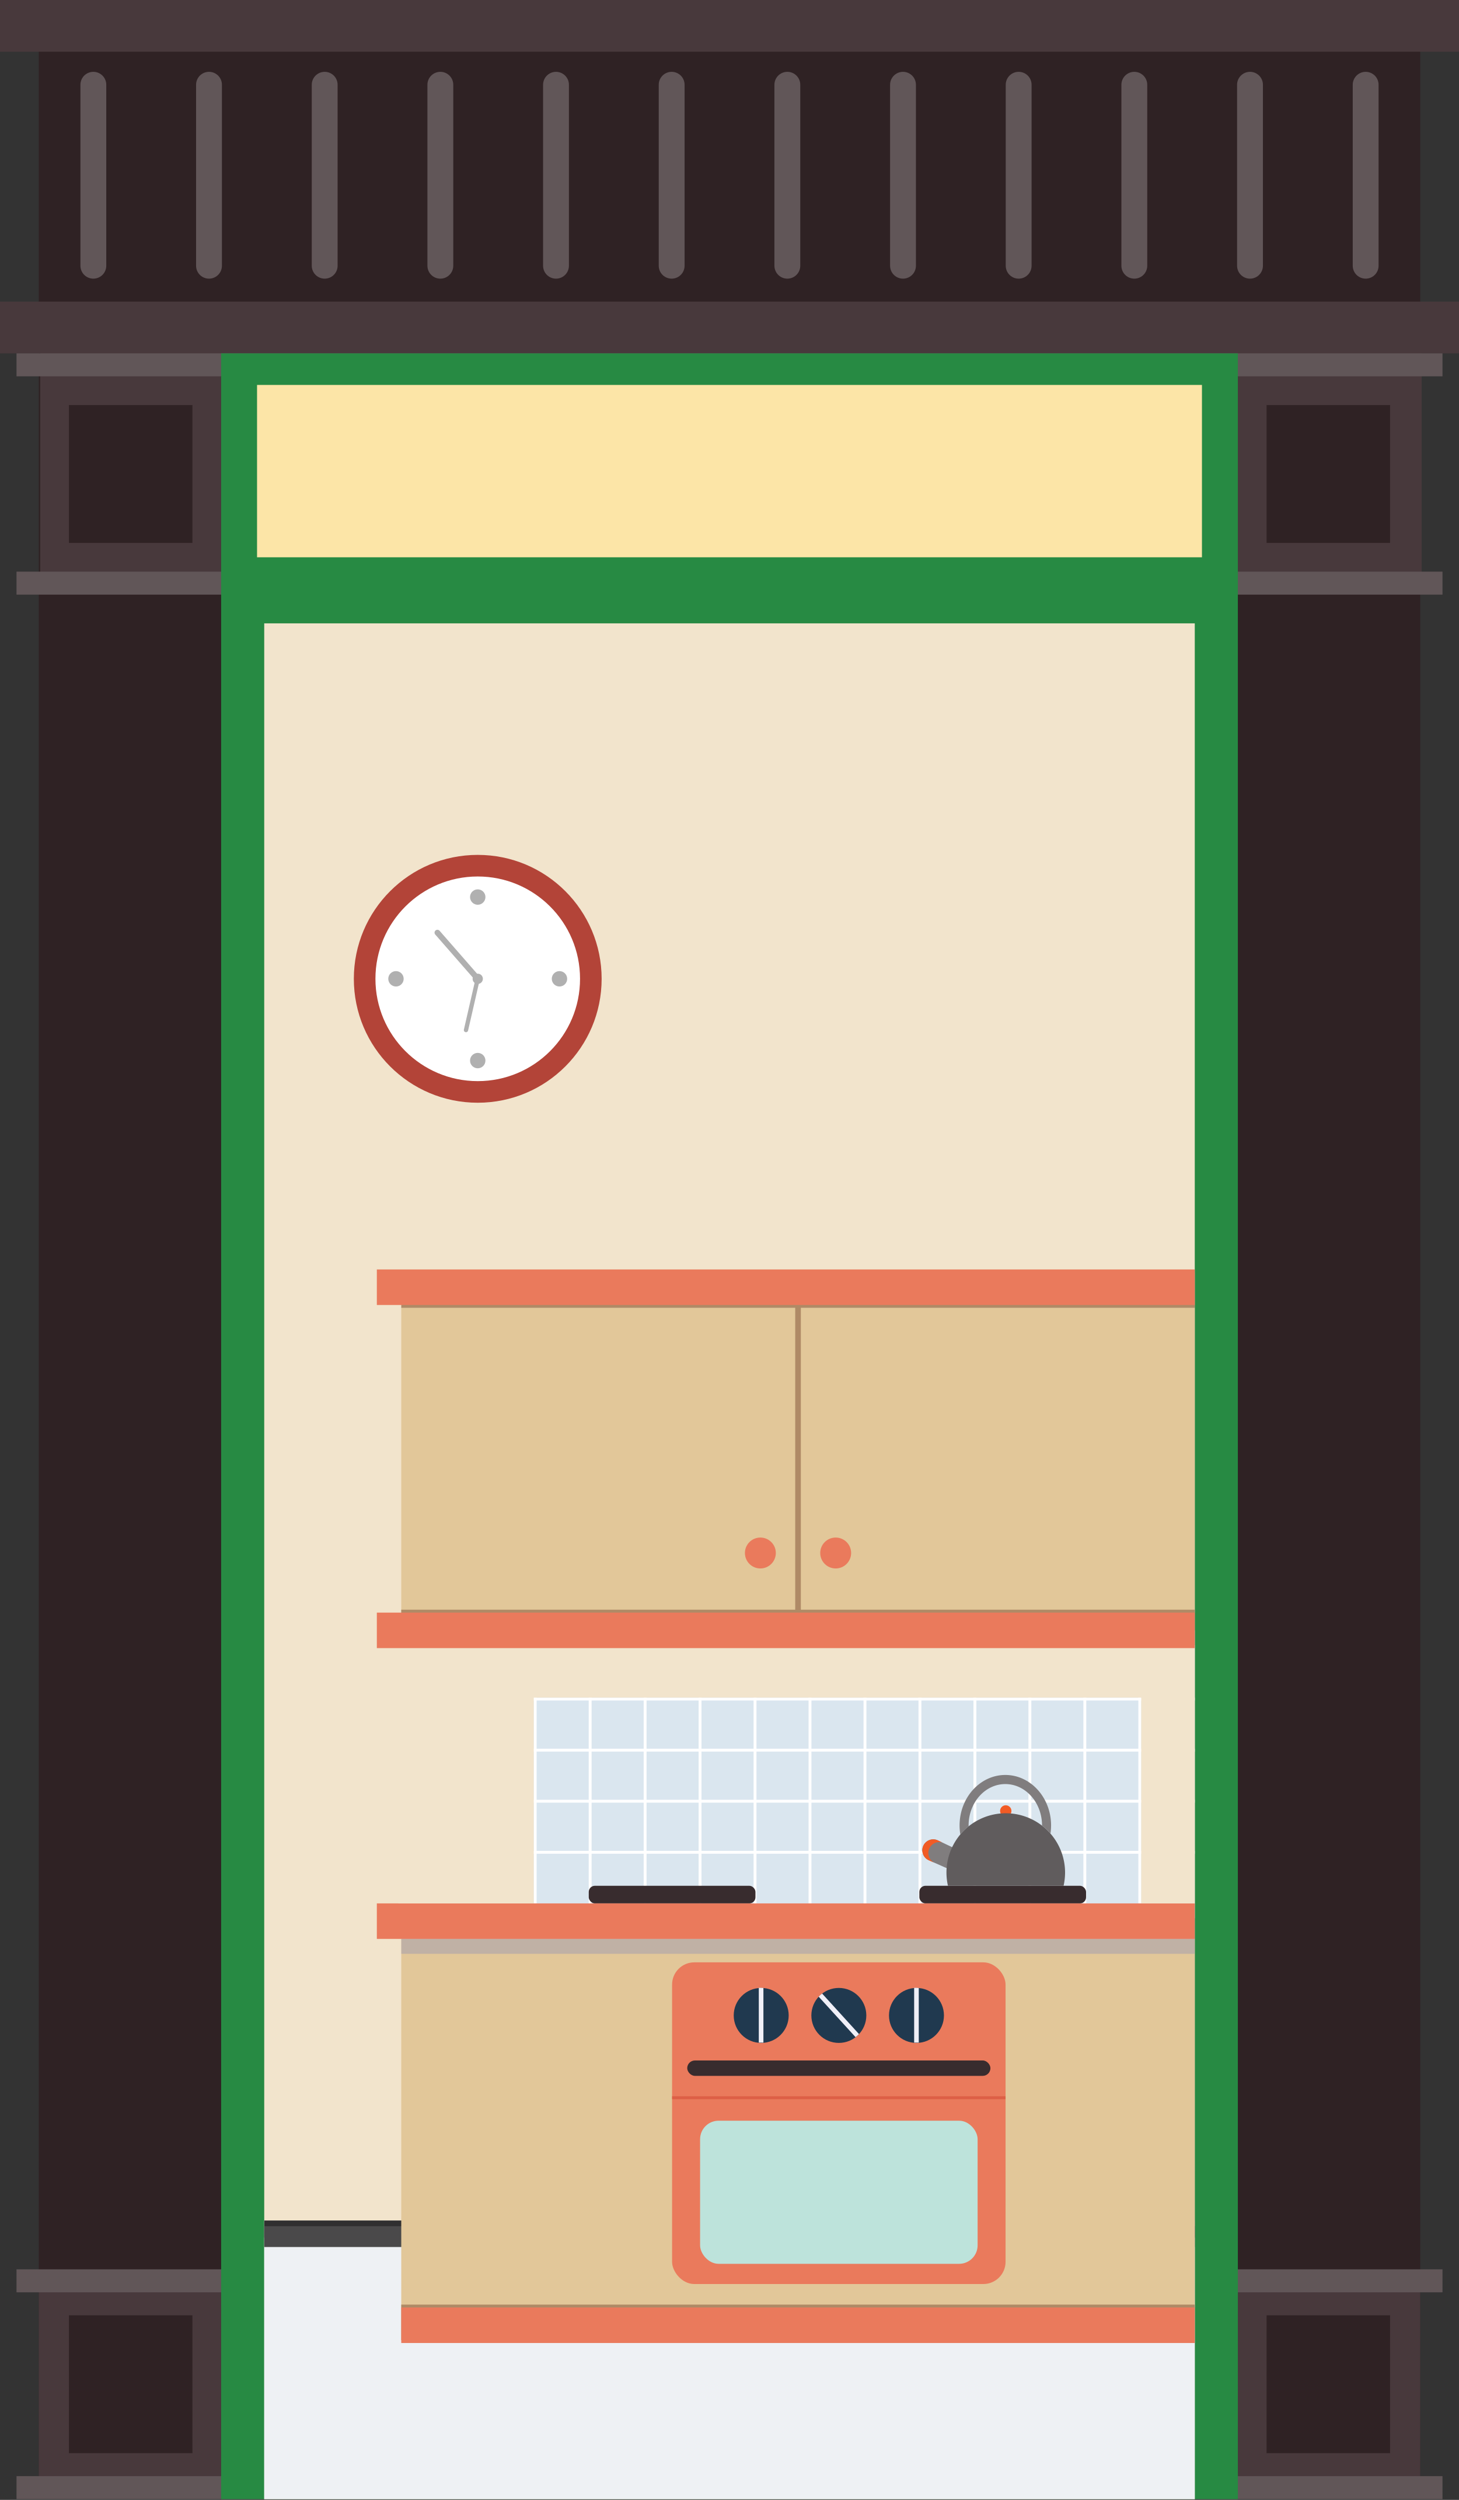 <svg xmlns="http://www.w3.org/2000/svg" width="179.21mm" height="307.01mm" viewBox="0 0 508 870.26"><rect x="0" y="0" width="508" height="870.26" fill="#333333" stroke="none"/><defs><style>.cls-1{isolation:isolate;}.cls-2{fill:#2f2224;}.cls-3{fill:#48393c;}.cls-4{fill:#615658;}.cls-5{fill:#278a43;}.cls-6{fill:#fce5a7;}.cls-26,.cls-27,.cls-7{fill:none;stroke-linecap:round;stroke-miterlimit:10;}.cls-7{stroke:#615658;stroke-width:9px;}.cls-8{fill:#f2e4cc;}.cls-9{fill:#eef1f4;}.cls-10{fill:#302f30;}.cls-11{fill:#4a494a;}.cls-12{fill:#e2c799;}.cls-13{fill:#af8a66;}.cls-14{opacity:0.39;mix-blend-mode:multiply;}.cls-15{fill:#8a8db6;}.cls-16{fill:#ea7a5c;}.cls-17{fill:#bde3db;}.cls-18{fill:#dae6ef;}.cls-19{fill:#20394f;}.cls-20{fill:#f0f0f8;}.cls-21{fill:#382c2e;}.cls-22{fill:#dd5f46;}.cls-23{fill:#b34438;}.cls-24{fill:#fff;}.cls-25{fill:#b0b0b0;}.cls-26,.cls-27{stroke:#b0b0b0;}.cls-26{stroke-width:2px;}.cls-27{stroke-width:1.5px;}.cls-28{fill:#807d7e;}.cls-29{fill:#f15b25;}.cls-30{fill:#605c5d;}</style></defs><title>Imagery</title><g class="cls-1"><g id="Layer_1" data-name="Layer 1"><rect class="cls-2" x="13.5" y="14" width="481" height="852"/><rect class="cls-3" width="508" height="18"/><rect class="cls-3" x="14" y="114" width="481" height="89"/><rect class="cls-3" y="105" width="508" height="18"/><rect class="cls-4" x="5.75" y="123" width="496.5" height="8"/><rect class="cls-4" x="5.75" y="199" width="496.5" height="8"/><rect class="cls-3" x="13.5" y="794" width="481" height="72"/><rect class="cls-4" x="5.75" y="790" width="496.5" height="8"/><rect class="cls-4" x="5.75" y="862" width="496.5" height="8"/><rect class="cls-5" x="77" y="123" width="354" height="747"/><rect class="cls-6" x="89.5" y="134" width="329" height="60"/><rect class="cls-2" x="21.5" y="143.5" width="48" height="43" transform="translate(210.5 119.5) rotate(90)"/><rect class="cls-2" x="438.5" y="143.5" width="48" height="43" transform="translate(627.5 -297.5) rotate(90)"/><rect class="cls-2" x="21.5" y="808.5" width="48" height="43" transform="translate(875.5 784.5) rotate(90)"/><rect class="cls-2" x="438.5" y="808.5" width="48" height="43" transform="translate(1292.5 367.5) rotate(90)"/><line class="cls-7" x1="32.5" y1="29.5" x2="32.5" y2="92.5"/><line class="cls-7" x1="72.77" y1="29.5" x2="72.77" y2="92.5"/><line class="cls-7" x1="113.05" y1="29.5" x2="113.05" y2="92.5"/><line class="cls-7" x1="153.32" y1="29.5" x2="153.32" y2="92.5"/><line class="cls-7" x1="193.59" y1="29.5" x2="193.59" y2="92.5"/><line class="cls-7" x1="233.86" y1="29.5" x2="233.86" y2="92.5"/><line class="cls-7" x1="274.14" y1="29.5" x2="274.14" y2="92.5"/><line class="cls-7" x1="314.41" y1="29.5" x2="314.41" y2="92.5"/><line class="cls-7" x1="354.68" y1="29.5" x2="354.68" y2="92.5"/><line class="cls-7" x1="394.95" y1="29.5" x2="394.95" y2="92.5"/><line class="cls-7" x1="435.23" y1="29.5" x2="435.23" y2="92.5"/><line class="cls-7" x1="475.5" y1="29.5" x2="475.5" y2="92.5"/><rect class="cls-8" x="92" y="217" width="324" height="653"/><rect class="cls-9" x="92" y="773" width="324" height="97"/><rect class="cls-10" x="92" y="773" width="324" height="5.93"/><rect class="cls-11" x="92" y="774.98" width="324" height="7.25"/><rect class="cls-12" x="139.71" y="674.97" width="276.29" height="128.31"/><rect class="cls-13" x="139.71" y="802.28" width="276.29" height="12.37"/><g class="cls-14"><polygon class="cls-15" points="416 667.79 139.72 667.79 139.72 680.16 147.96 680.16 416 680.16 416 667.79"/></g><rect class="cls-16" x="234.01" y="683.13" width="116.11" height="111.99" rx="7.74"/><rect class="cls-17" x="243.76" y="738.26" width="96.63" height="49.82" rx="6.44"/><rect class="cls-18" x="148.06" y="567.56" width="267.94" height="100.23"/><rect class="cls-16" x="139.71" y="803.28" width="276.29" height="12.37"/><rect class="cls-12" x="139.71" y="455.29" width="276.29" height="106.09"/><rect class="cls-13" x="139.71" y="560.37" width="276.29" height="12.37"/><rect class="cls-13" x="139.71" y="442.92" width="276.29" height="12.37"/><circle class="cls-19" cx="265.04" cy="701.61" r="9.57"/><path class="cls-20" d="M265,692c-.27,0-.54,0-.8,0v19.07c.26,0,.53,0,.8,0s.55,0,.81,0V692.07C265.59,692.05,265.32,692,265,692Z"/><circle class="cls-19" cx="292.07" cy="701.61" r="9.57"/><path class="cls-20" d="M299.09,708.1,286.25,694a9.52,9.52,0,0,0-1.2,1.09l12.84,14.08A9.52,9.52,0,0,0,299.09,708.1Z"/><circle class="cls-19" cx="319.1" cy="701.61" r="9.57"/><path class="cls-20" d="M319.1,692c-.28,0-.54,0-.81,0v19.07c.27,0,.53,0,.81,0s.54,0,.8,0V692.07C319.64,692.05,319.37,692,319.1,692Z"/><rect class="cls-21" x="239.28" y="717.29" width="105.57" height="5.36" rx="2.68"/><rect class="cls-22" x="234.01" y="729.75" width="116.11" height="1.02"/><circle class="cls-23" cx="166.34" cy="340.74" r="43.14"/><circle class="cls-24" cx="166.34" cy="340.74" r="35.62"/><circle class="cls-25" cx="166.34" cy="312.28" r="2.68"/><circle class="cls-25" cx="166.34" cy="369.21" r="2.68"/><circle class="cls-25" cx="194.8" cy="340.74" r="2.68"/><circle class="cls-25" cx="166.34" cy="340.74" r="1.79"/><circle class="cls-25" cx="137.87" cy="340.74" r="2.68"/><line class="cls-26" x1="166.34" y1="340.74" x2="152.3" y2="324.67"/><line class="cls-27" x1="162.25" y1="358.58" x2="166.34" y2="340.74"/><polygon class="cls-16" points="416 441.92 131.21 441.92 131.21 454.29 139.72 454.29 416 454.29 416 441.92"/><rect class="cls-24" x="148.06" y="590.98" width="267.94" height="1"/><rect class="cls-24" x="148.06" y="608.76" width="267.94" height="1"/><rect class="cls-24" x="148.06" y="626.54" width="267.94" height="1"/><rect class="cls-24" x="148.06" y="644.32" width="267.94" height="1"/><rect class="cls-24" x="396.36" y="573.69" width="1" height="88.91"/><rect class="cls-24" x="377.22" y="573.69" width="1" height="88.91"/><rect class="cls-24" x="358.09" y="573.69" width="1" height="88.91"/><rect class="cls-24" x="338.95" y="573.69" width="1" height="88.91"/><rect class="cls-24" x="319.81" y="573.69" width="1" height="88.91"/><rect class="cls-24" x="300.67" y="573.69" width="1" height="88.91"/><rect class="cls-24" x="281.53" y="573.69" width="1" height="88.91"/><rect class="cls-24" x="262.39" y="573.69" width="1" height="88.91"/><rect class="cls-24" x="243.25" y="573.69" width="1" height="88.91"/><rect class="cls-24" x="224.12" y="573.69" width="1" height="88.91"/><rect class="cls-24" x="204.98" y="573.69" width="1" height="88.91"/><rect class="cls-24" x="185.84" y="573.69" width="1" height="88.91"/><rect class="cls-24" x="166.7" y="573.69" width="1" height="88.91"/><rect class="cls-21" x="204.99" y="656.48" width="58.05" height="6.13" rx="2.13"/><rect class="cls-21" x="320.1" y="656.48" width="58.05" height="6.13" rx="2.13"/><path class="cls-28" d="M326.5,640.66h0l-.34-.14a3.76,3.76,0,0,0-1.22-.2,3.8,3.8,0,0,0-1.46,7.31h0l9.06,4,.75-7.49v-.27Z"/><path class="cls-28" d="M337.25,635.79c0-.09,0-.19,0-.28,0-8,5.73-14.44,12.79-14.44s12.78,6.46,12.78,14.44v0a20.9,20.9,0,0,1,2.94,2.78,20,20,0,0,0,.21-2.81c0-9.7-7.15-17.58-15.93-17.58s-15.93,7.88-15.93,17.58a18.86,18.86,0,0,0,.26,3.12A21,21,0,0,1,337.25,635.79Z"/><circle class="cls-29" cx="350.19" cy="630.43" r="1.98"/><path class="cls-29" d="M323.23,645.06a3.8,3.8,0,0,1,3.8-3.8,3.67,3.67,0,0,1,1.1.17l-1.63-.77h0l-.34-.14a3.76,3.76,0,0,0-1.22-.2,3.8,3.8,0,0,0-1.46,7.31h0l1.73.76A3.81,3.81,0,0,1,323.23,645.06Z"/><path class="cls-30" d="M350.19,631.23a20.65,20.65,0,0,0-20.65,20.65,21.12,21.12,0,0,0,.52,4.6h40.26a21.12,21.12,0,0,0,.52-4.6A20.65,20.65,0,0,0,350.19,631.23Z"/><polygon class="cls-16" points="416 662.61 131.21 662.61 131.21 674.97 139.72 674.97 416 674.97 416 662.61"/><polygon class="cls-8" points="146.74 572.74 146.74 586.01 138.7 586.01 138.7 662.61 185.84 662.61 185.84 590.98 397.36 590.98 397.36 662.61 416 662.61 416 590.98 416 584.14 416 572.74 146.74 572.74"/><polygon class="cls-16" points="416 561.38 131.21 561.38 131.21 573.74 139.72 573.74 416 573.74 416 561.38"/><rect class="cls-13" x="276.88" y="454.48" width="1.96" height="106.36"/><circle class="cls-16" cx="290.97" cy="540.63" r="5.38"/><circle class="cls-16" cx="264.75" cy="540.63" r="5.38"/></g></g></svg>